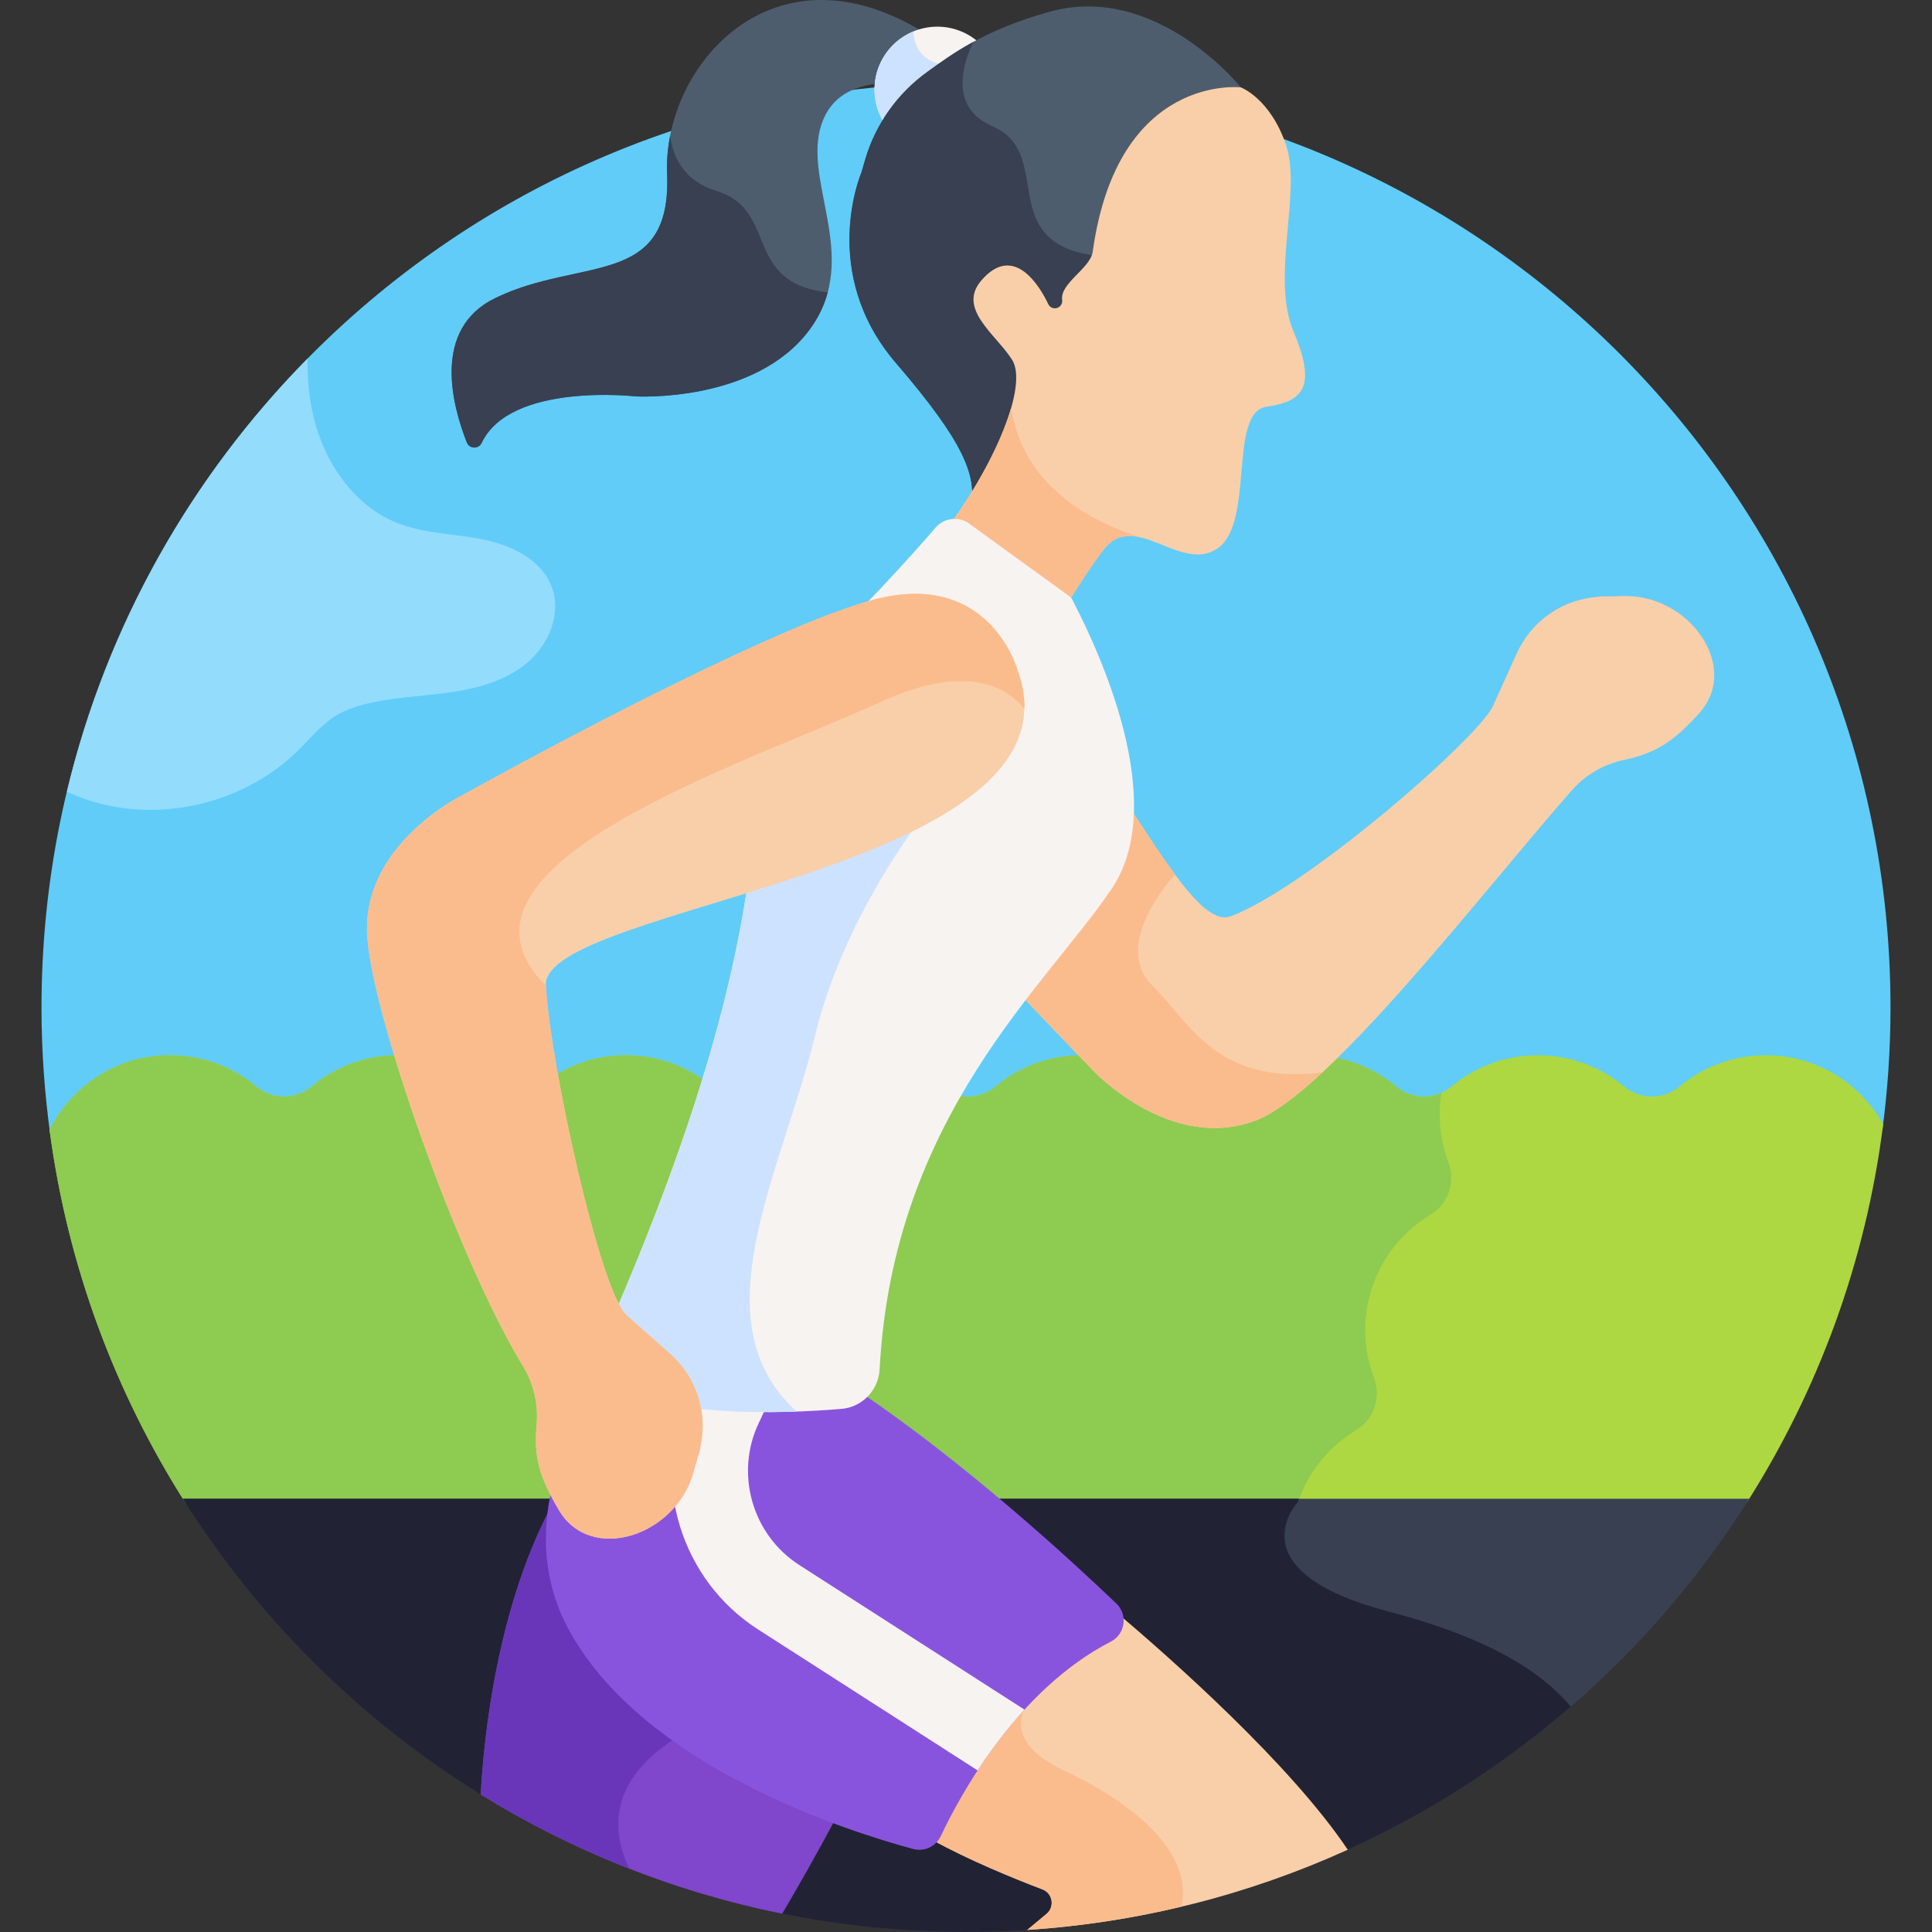 <svg id="Layer_1" enable-background="new 0 0 512 512" height="512" viewBox="0 0 512 512" width="512" xmlns="http://www.w3.org/2000/svg"><rect x="0" y="0" width="512" height="512" fill="#333333" stroke="none"/><path d="m42.086 281.772c9.828-.789 18.899 2.409 25.78 8.147 4.279 3.569 10.46 3.585 14.738.014 6.189-5.168 14.154-8.28 22.849-8.28s16.66 3.111 22.85 8.28c4.271 3.567 10.449 3.567 14.72 0 6.189-5.168 14.155-8.28 22.85-8.28s16.66 3.111 22.85 8.28c4.271 3.567 10.45 3.567 14.721 0 6.189-5.168 14.154-8.28 22.849-8.28s16.66 3.111 22.85 8.28c4.271 3.567 10.45 3.567 14.721 0 6.189-5.168 14.154-8.28 22.849-8.28s16.66 3.111 22.85 8.28c4.271 3.567 10.45 3.567 14.721 0 6.189-5.168 14.155-8.28 22.85-8.28s16.66 3.111 22.849 8.28c4.271 3.567 10.45 3.567 14.721 0 6.19-5.168 14.155-8.28 22.85-8.28 8.694 0 16.66 3.111 22.849 8.279 4.277 3.572 10.458 3.555 14.738-.014 6.88-5.738 15.952-8.936 25.78-8.147 11.94.958 22.212 7.927 27.928 17.774 1.414-10.65 2.157-21.512 2.157-32.548 0-135.311-109.691-245.002-245.002-245.002s-245.002 109.691-245.002 245.002c0 11.541.817 22.89 2.361 34.007 5.516-10.613 16.202-18.226 28.723-19.232z" fill="#61ccf8"/><path d="m462.938 398.19c18.871-29.698 31.527-63.732 36.129-100.278-5.671-10.043-16.059-17.169-28.149-18.14-9.828-.789-18.899 2.409-25.78 8.147-4.28 3.569-10.46 3.586-14.738.014-6.189-5.168-14.155-8.279-22.849-8.279-8.695 0-16.66 3.111-22.85 8.28-4.271 3.567-10.45 3.567-14.721 0-6.189-5.168-14.154-8.28-22.849-8.28s-16.66 3.111-22.85 8.28c-4.271 3.567-10.45 3.567-14.721 0-6.189-5.168-14.154-8.28-22.85-8.28-8.695 0-16.66 3.111-22.849 8.28-4.271 3.567-10.45 3.567-14.721 0-6.189-5.168-14.155-8.28-22.85-8.28s-16.66 3.111-22.849 8.28c-4.271 3.567-10.45 3.567-14.721 0-6.189-5.168-14.155-8.28-22.85-8.28s-16.66 3.111-22.85 8.28c-4.271 3.567-10.449 3.567-14.72 0-6.189-5.168-14.155-8.28-22.85-8.28s-16.66 3.111-22.849 8.28c-4.277 3.572-10.458 3.555-14.738-.014-6.881-5.738-15.953-8.936-25.78-8.147-12.684 1.018-23.495 8.811-28.95 19.641 4.757 35.98 17.34 69.482 35.955 98.776z" fill="#add841"/><path d="m344.033 397.952c2.838-8.219 8.38-14.732 15.285-18.895 4.766-2.873 6.783-8.713 4.806-13.914-2.864-7.538-3.205-16.082-.367-24.301 2.839-8.218 8.38-14.731 15.286-18.894 4.766-2.872 6.783-8.713 4.806-13.914-2.186-5.751-2.896-12.088-1.852-18.419-3.917 1.743-8.583 1.186-12.016-1.681-6.189-5.168-14.154-8.28-22.849-8.28s-16.66 3.111-22.85 8.28c-4.271 3.567-10.45 3.567-14.721 0-6.189-5.168-14.154-8.28-22.85-8.28-8.695 0-16.66 3.111-22.849 8.28-4.271 3.567-10.45 3.567-14.721 0-6.189-5.168-14.155-8.28-22.85-8.28s-16.66 3.111-22.849 8.28c-4.271 3.567-10.45 3.567-14.721 0-6.189-5.168-14.155-8.28-22.85-8.28s-16.66 3.111-22.85 8.28c-4.271 3.567-10.449 3.567-14.72 0-6.189-5.168-14.155-8.28-22.85-8.28s-16.66 3.111-22.849 8.28c-4.277 3.572-10.458 3.555-14.738-.014-6.881-5.738-15.953-8.936-25.78-8.147-12.684 1.018-23.495 8.811-28.95 19.641 4.757 35.98 17.34 69.482 35.955 98.776h294.866c.029-.08.051-.159.078-.238z" fill="#8ecb51"/><path d="m48.454 397.19c19.97 31.767 47.016 58.636 78.947 78.369l79.853 31.576c15.756 3.181 32.053 4.865 48.746 4.865 5.444 0 10.844-.189 16.199-.538l.04-.011 84.871-21.239c43.958-19.944 80.983-52.488 106.464-93.022z" fill="#384051"/><path d="m344.116 397.19h-295.662c19.97 31.767 47.016 58.636 78.947 78.369l79.853 31.576c15.756 3.181 32.053 4.865 48.746 4.865 5.444 0 10.844-.189 16.199-.538l.04-.011 84.871-21.239c21.576-9.789 41.477-22.621 59.167-37.936-10.307-12.334-28.549-20.031-48.313-25.211-41.333-10.833-23.932-29.113-23.932-29.113z" fill="#212335"/><path d="m153.405 431.02c-6.559-11.478-7.746-23.209-5.989-34.222-15.753 28-19.244 64.237-20.015 78.76 24.166 14.932 51.114 25.788 79.896 31.593 4.212-7.141 9.384-16.204 14.745-26.304-22.894-8.647-54.145-24.465-68.637-49.827z" fill="#8046cc"/><path d="m180.77 459.604c-10.982-7.751-20.863-17.204-27.366-28.584-6.559-11.478-7.746-23.209-5.989-34.222-15.753 28-19.244 64.237-20.015 78.76 12.424 7.677 25.587 14.267 39.353 19.656-8.668-18.189 3.778-29.662 14.017-35.61z" fill="#6936ba"/><path d="m277.339 507.199-5.099 4.252c30.12-1.972 58.758-9.371 84.933-21.255-15.206-22.667-46.62-50.48-61.579-63.131.624 1.05.829 2.305.524 3.566-.335 1.382-1.34 2.499-2.602 3.154-25.036 12.981-40.212 40.794-45.583 52.17-.277.586-.666 1.082-1.121 1.496 9.916 5.531 22.202 10.5 29.445 13.251 2.73 1.036 3.325 4.628 1.082 6.497z" fill="#f9cfa9"/><path d="m277.339 507.199-5.099 4.252c13.961-.914 27.597-3.008 40.823-6.16 3.893-16.714-18.71-30.394-31.098-36.114-16-7.387-10.464-16.106-10.464-16.106l-2.176.134c-10.925 12.261-18.053 25.679-21.391 32.749-.277.586-.667 1.082-1.122 1.496 9.916 5.531 22.202 10.5 29.445 13.251 2.73 1.037 3.324 4.629 1.082 6.498z" fill="#fbbc8d"/><path d="m228.339 369.192c-1.539 1.067-3.36 1.759-5.346 1.926-14.969 1.263-43.769 2.283-63.636-5.799-11.442 17.363-22.035 43.128-7.978 67.727 20.342 35.598 73.717 52.408 90.628 56.953 2.937.789 6.003-.647 7.302-3.397 5.228-11.072 20.288-38.799 45.085-51.56 3.828-1.97 4.55-7.134 1.436-10.108-12.344-11.787-39.787-36.987-67.491-55.742z" fill="#8954dd"/><path d="m271.501 453.071-59.757-38.37c-12.413-8.028-17.012-24.162-10.697-37.529l2.455-5.197c-6.896.013-14.389-.306-21.761-1.233-9.128 22.049-1.222 47.897 18.998 60.975l58.342 37.46c3.406-5.211 7.548-10.792 12.42-16.106z" fill="#f7f3f1"/><path d="m245.152 8.782c-40.51-25.189-69.544 8.999-68.363 37.256 1.273 30.469-23.011 21.961-45.582 32.974-16.802 8.199-11.369 28.431-7.495 38.237.698 1.765 3.133 1.815 3.949.101 7.671-16.116 40.841-12.295 40.841-12.295s31.721 1.8 46.1-17.769-3.315-40.522 3.798-56.104c2.913-6.38 8.892-8.63 14.939-9.066 1.008-6.274 5.573-11.532 11.813-13.334z" fill="#4e5d6d"/><path d="m247.221 20.021c3.35-2.402 7.279-5.312 12.774-8.241-3.556-3.447-8.597-5.29-13.882-4.554-9.109 1.267-15.466 9.679-14.199 18.788.389 2.798 1.458 5.333 3.008 7.471 3.094-5.263 7.27-9.859 12.299-13.464z" fill="#f7f3f1"/><path d="m242.023 8.356c-6.831 2.834-11.177 9.99-10.11 17.657.389 2.798 1.458 5.333 3.008 7.471 3.094-5.263 7.271-9.858 12.299-13.464 1.204-.864 2.489-1.795 3.889-2.767-7.074-.56-8.817-5.262-9.086-8.897z" fill="#cde2ff"/><path d="m257.488 133.852c9.97-15.392 16.656-32.617 12.245-39.529-1.182-1.852-2.755-3.67-4.278-5.428-4.824-5.571-7.599-9.198-3.996-13.389 2.094-2.435 4.141-3.542 6.066-3.282 4.23.565 7.676 7.158 8.631 9.165.693 1.456 2.217 2.298 3.816 2.121 2.077-.231 3.584-2.355 3.303-4.425-.584-4.298 8.062-6.941 8.643-11.134 5.934-42.767 31.464-43.378 36.225-43.02l.701-1.774s-22.359-27.976-50.8-20.018c-17.438 4.879-25.832 11.277-32.199 15.843-7.974 5.718-13.821 13.918-16.572 23.336l-1.008 3.45s-11.393 26.516 9.171 50.433c18.282 21.264 21.091 29.585 20.052 37.651z" fill="#4e5d6d"/><path d="m263.048 33.484c-11.071-4.774-8.358-15.485-5.119-22.379-5.142 2.805-8.873 5.573-12.085 7.876-7.974 5.718-13.821 13.918-16.572 23.336l-1.008 3.45s-11.393 26.516 9.171 50.433c18.283 21.264 21.091 29.586 20.053 37.652 9.969-15.393 16.656-32.617 12.245-39.53-1.182-1.852-2.755-3.67-4.278-5.428-4.825-5.571-7.599-9.198-3.996-13.389 2.094-2.435 4.141-3.542 6.066-3.282 4.23.565 7.676 7.159 8.63 9.165.693 1.456 2.217 2.298 3.816 2.121 2.076-.231 3.584-2.355 3.303-4.425-.584-4.298 8.062-6.941 8.644-11.134-29.129-2.863-11.87-27.135-28.87-34.466z" fill="#384051"/><path d="m275.583 172.765-25.003-32.225c13.17-17.427 21.942-38.448 17.612-45.233-4.329-6.785-14.595-13.462-8.12-20.993 8.794-10.228 15.751 2.116 17.736 6.289.364.764 1.18 1.198 2.018 1.082 1.063-.148 1.805-1.13 1.658-2.193-.62-4.459 7.485-8.347 8.104-12.807 6.575-47.39 39.256-43.528 39.256-43.528s7.793 2.917 11.973 15.263-4.052 35.036 1.932 49.285 3.208 18.637-7.058 20.065-3.13 30.599-12.942 37.504-22.079-10.471-30.397.535-16.769 26.956-16.769 26.956z" fill="#f9cfa9"/><path d="m303.492 142.76c-.063-.019-.119-.039-.182-.058-26.271-7.941-33.638-23.486-35.341-34.609-2.686 9.336-9.183 21.589-17.389 32.447l25.003 32.225s8.451-15.95 16.769-26.956c3.24-4.288 7.08-4.263 11.14-3.049z" fill="#fbbc8d"/><path d="m429.683 157.966c-6.098.276-3.493-.207-8.046.421-8.66 1.194-16.076 6.79-19.669 14.76-2.216 4.915-4.646 10.29-6.328 13.965-3.887 8.494-49.504 48.283-69.504 55.725-6.405 2.383-15.182-11.031-26.735-28.85-.069 7.807-1.714 15.27-5.883 21.484-5.628 8.39-13.791 17.76-22.347 28.91 10.845 11.434 18.373 19.166 18.373 19.166s20.305 21.936 43.163 13.432c19.535-7.268 61.736-62.556 83.851-87.544 3.614-4.084 8.432-6.898 13.766-8.036 8.249-1.76 12.928-4.567 20.009-12.41 11.057-12.244-2.736-31.833-20.65-31.023z" fill="#f9cfa9"/><path d="m305.298 261.065c-11-11 6.085-29.311 6.085-29.311-3.609-4.872-7.595-11-11.982-17.767-.069 7.807-1.714 15.27-5.882 21.484-5.628 8.39-13.792 17.76-22.347 28.91 10.844 11.434 18.373 19.166 18.373 19.166s20.305 21.936 43.163 13.432c4.768-1.774 10.889-6.414 17.737-12.772-27.928 3.389-34.924-12.919-45.147-23.142z" fill="#fbbc8d"/><path d="m247.903 139.853c2.101-2.446 5.643-3.047 8.44-1.442l26.554 19.248c.496.375.985.662 1.253 1.195 3.462 6.895 27.172 51.754 10.495 76.616-17.187 25.622-57.998 60.277-61.538 127.408-.292 5.54-4.584 10.023-10.113 10.49-15.924 1.344-47.504 2.415-67.327-7.458-.309-.154-.438-.543-.295-.857 63.904-140.028 34.586-167.024 55.024-186.19 18.082-16.959 31.463-31.971 37.507-39.01z" fill="#f7f3f1"/><path d="m243.665 217.393c-13.378 6.858-29.883 12.36-45.557 17.232-3.985 26.82-13.809 67.038-42.737 130.428-.144.314-.015.703.295.857 15.663 7.802 38.663 8.768 55.484 8.168-26.47-23.836-3.828-63.862 4.814-99.513 5.52-22.765 17.459-42.963 27.701-57.172z" fill="#cde2ff"/><path d="m269.842 178.115s-7.318-28.078-39.361-18.903-107.639 51.363-107.639 51.363-26.939 12.952-25.536 37.3c1.199 20.809 23.9 85.642 41.276 114.13 2.84 4.656 4.112 10.089 3.63 15.521-.745 8.402.561 13.699 5.974 22.775 8.45 14.17 31.23 6.75 35.726-10.609 1.53-5.909 1.226-3.278 1.965-7.814 1.407-8.629-1.76-17.362-8.32-23.141-4.046-3.564-8.467-7.468-11.485-10.157-6.974-6.214-20.191-66.072-21.419-87.376-1.227-21.304 143.72-30.007 125.189-83.089z" fill="#f9cfa9"/><path d="m230.481 159.211c-32.042 9.175-107.638 51.363-107.638 51.363s-26.939 12.952-25.537 37.3c1.199 20.809 23.899 85.642 41.276 114.13 2.84 4.656 4.112 10.089 3.63 15.521-.745 8.402.561 13.699 5.974 22.775 8.45 14.17 31.23 6.75 35.726-10.609 1.531-5.909 1.225-3.278 1.965-7.814 1.406-8.629-1.76-17.362-8.32-23.141-4.046-3.564-8.468-7.468-11.485-10.157-6.974-6.214-20.191-66.072-21.419-87.376-31.753-31.753 52.645-58.639 88.645-75.139 22.449-10.289 33.231-4.246 38.169 1.761.079-3.064-.432-6.295-1.624-9.711 0 .001-7.318-28.078-39.362-18.903z" fill="#fbbc8d"/><path d="m214.603 87.286c2.377-3.234 3.864-6.507 4.745-9.787-22.743-2.679-12.821-21.823-29.55-26.934-8.376-2.56-11.39-8.689-12.222-14.511-.648 3.34-.924 6.702-.787 9.984 1.273 30.469-23.011 21.961-45.582 32.974-16.802 8.199-11.37 28.431-7.495 38.237.698 1.765 3.133 1.815 3.949.101 7.671-16.116 40.841-12.295 40.841-12.295s31.721 1.799 46.101-17.769z" fill="#384051"/><path d="m146.234 155.564c-2.691-7.194-10.586-11.044-18.112-12.582-7.525-1.538-15.43-1.507-22.591-4.285-11.78-4.569-19.703-16.293-22.532-28.608-1.137-4.949-1.553-9.992-1.489-15.057-30.784 31.233-53.24 70.685-63.784 114.772 2.439 1.125 4.96 2.073 7.549 2.811 18.624 5.307 39.914-.13 53.714-13.715 3.354-3.302 6.352-7.088 10.411-9.47 2.182-1.28 4.6-2.108 7.049-2.741 7.289-1.885 14.892-2.097 22.35-3.131s15.079-3.034 20.855-7.863c5.778-4.829 9.218-13.079 6.58-20.131z" fill="#93dcfc"/></svg>